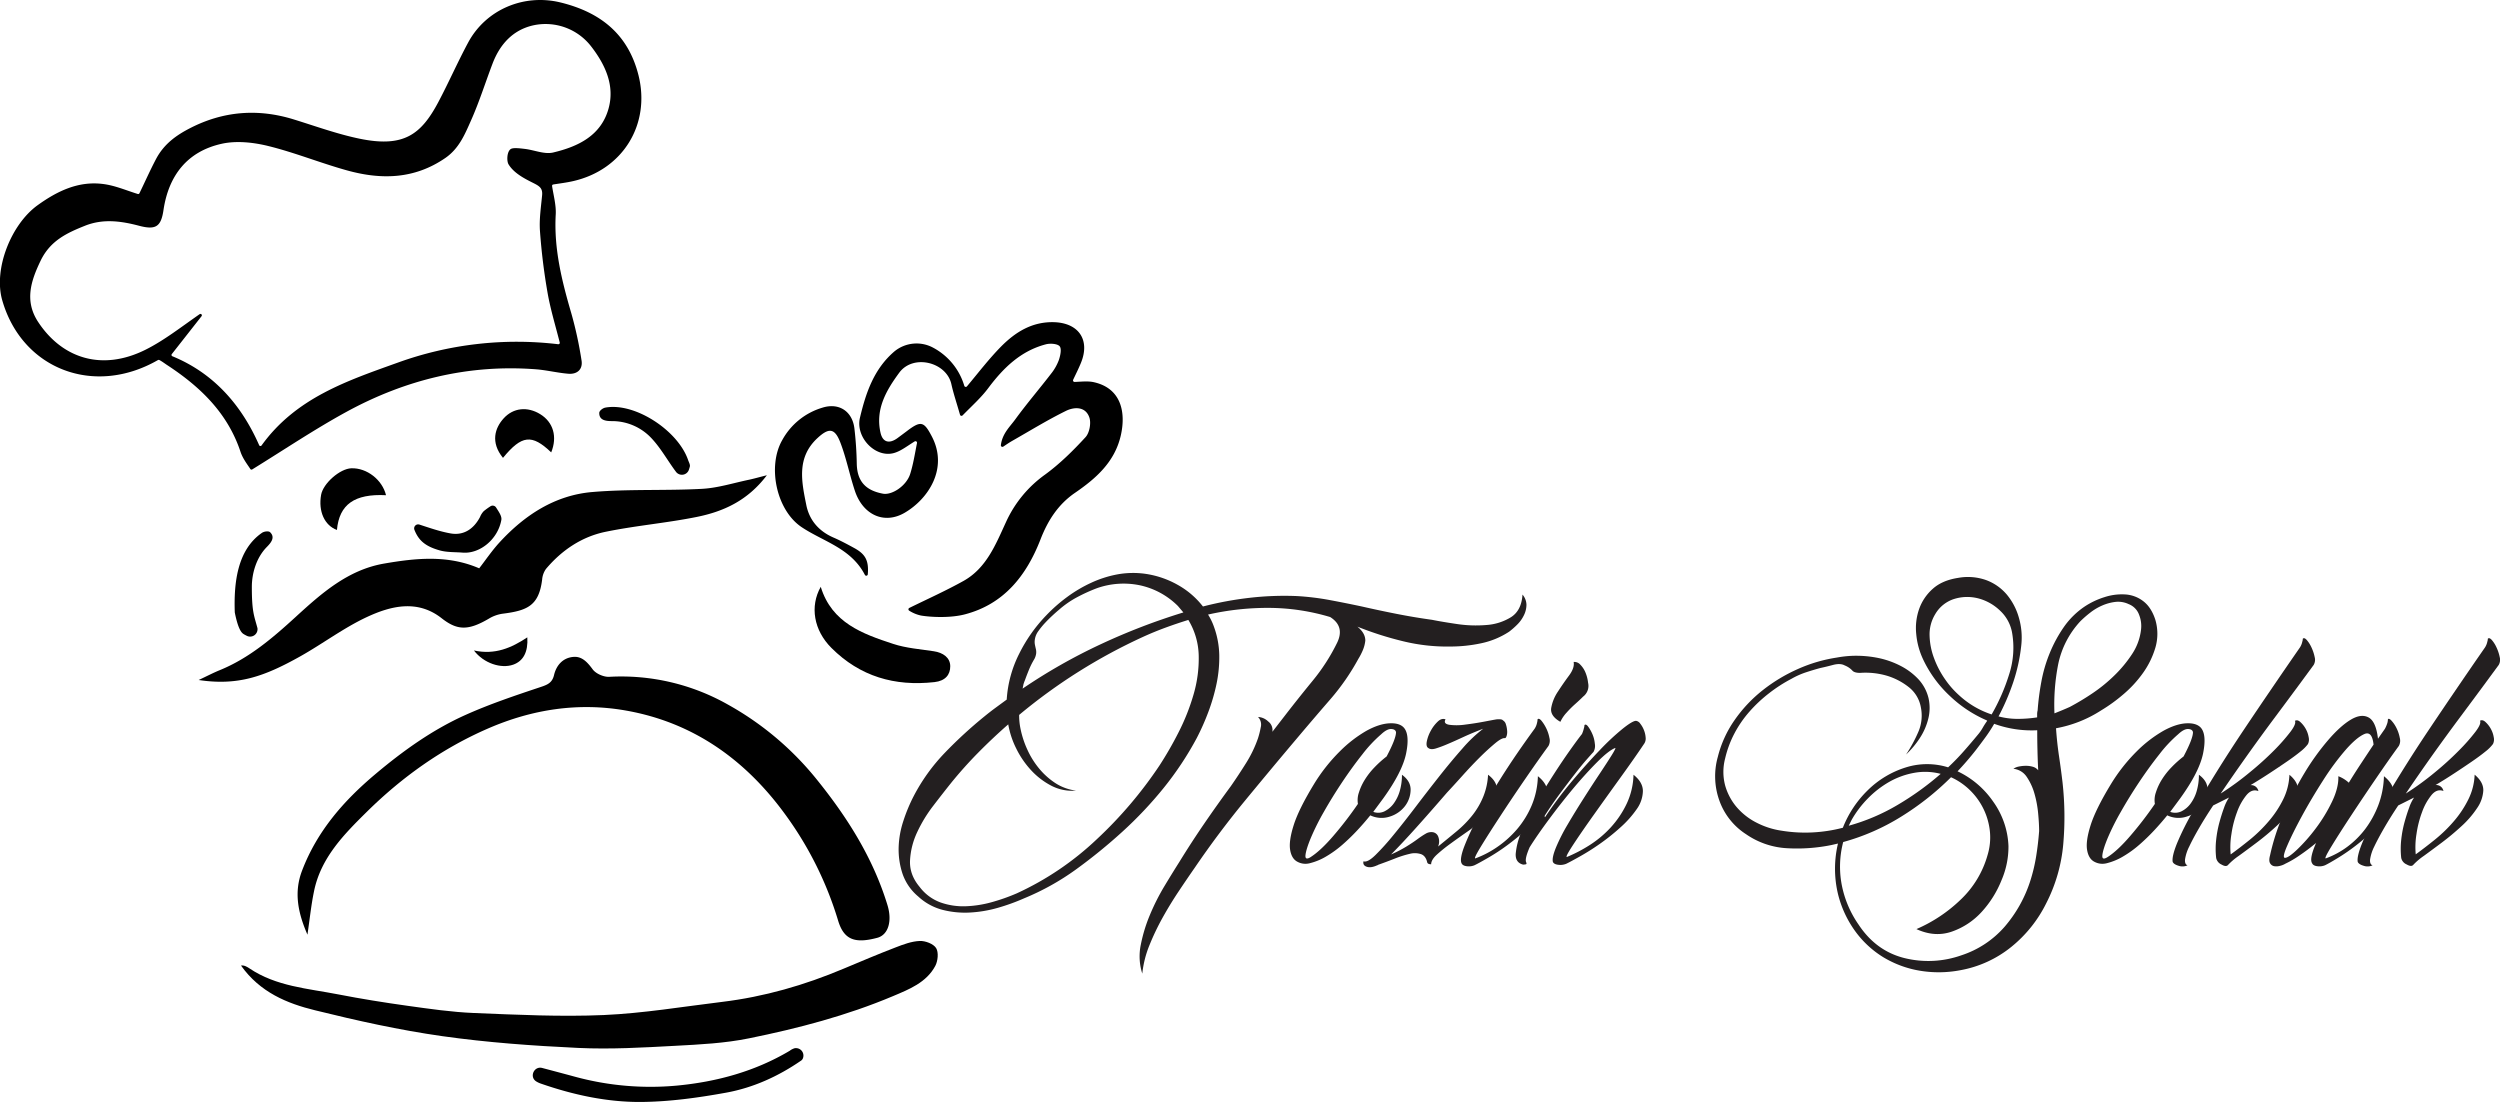 <svg id="Layer_1" data-name="Layer 1" xmlns="http://www.w3.org/2000/svg" viewBox="0 0 1422.02 626.78"><defs><style>.cls-1{fill:#231f20;}</style></defs><title>logo</title><path d="M409.81,506.43a.78.78,0,0,0,.93-.41c2.86-5.85,5.9-12.74,9.4-19.4,4.58-8.69,11.6-13.64,19.59-17.73,18.79-9.6,38.4-11.15,58.63-4.92,12.48,3.85,24.83,8.36,37.57,11,25.1,5.21,35-2.34,44.78-20.73,5.93-11.17,11-22.79,17-33.94,10.08-18.77,31.66-27.92,52.55-22.81,22.55,5.52,38.47,17.93,44.35,41.42,6.93,27.69-8.65,53.69-37.19,60.2-3.75.86-7.59,1.32-11.3,1.91a.8.8,0,0,0-.66.9c.84,5.5,2.37,10.89,2.07,16.19-1.09,19.45,3.49,37.83,8.88,56.23a220.78,220.78,0,0,1,5.8,26.75c.83,5.06-2.43,8-7.48,7.59-6.08-.49-12.08-2-18.17-2.51-38.54-3-74.62,5.9-108.24,24.28-17.93,9.81-35,21.27-53.42,32.65a.79.79,0,0,1-1.08-.24c-1.55-2.42-4.28-5.85-5.58-9.76-7.39-22.27-23.16-37.24-42.1-49.59-1.46-1-2.41-1.72-4-2.61a1,1,0,0,0-.88,0c-36.54,21-77.37,5-88.55-34-5.09-17.71,5-43.25,20.21-54.15,11.15-8,23.14-13.81,37.16-12C396.83,501.59,403.29,504.42,409.81,506.43Zm239.13,85.46a.8.8,0,0,0,.87-1c-2.53-9.94-5.28-18.94-6.9-28.15a349.06,349.06,0,0,1-4.34-35.18c-.49-6.75.58-13.64,1.22-20.44.38-4.07-1.63-5.22-5-6.93-5.22-2.6-11.07-5.65-14.1-10.63-1.1-1.8-1-7.22,1.27-8.7,1.39-.9,5.27-.39,8-.07,5.41.64,11.17,3.21,16.09,2.05,14.16-3.35,27.32-9.59,31.56-25.12,3.51-12.86-1.71-24.53-9.75-35a32.78,32.78,0,0,0-33.48-12.13c-11.07,2.63-18.52,10.45-22.8,21.72-4.1,10.78-7.56,21.83-12.25,32.34-3.5,7.86-6.76,15.92-14.66,21.35-17.62,12.1-36.48,12.4-55.91,7-15.09-4.19-29.71-10.16-44.89-13.89-8.45-2.07-18.05-3.09-26.38-1.23-19.53,4.37-30.16,18-33.08,37.77-1.39,9.41-4.4,11.35-13.83,8.87-10.35-2.73-20.55-4.13-30.87,0S360,533,354.5,544.45s-9.23,22.81-1.39,34.75c13.58,20.66,36.24,28.28,61.24,15.74,10.4-5.22,19.73-12.56,30.66-20.16a.8.8,0,0,1,1.08,1.15L429.15,597.5a.8.8,0,0,0,.33,1.23c22.87,9.36,39,27,49.36,50.59a.79.79,0,0,0,1.37.15c19.58-27.18,48.9-36.83,77.36-47.07A199.09,199.09,0,0,1,648.94,591.89Z" transform="translate(-331.43 -396.09)"/><path d="M848.51,743.39a.89.89,0,0,1,.14-1.5c10.76-5.27,21-9.88,30.76-15.32,13.15-7.31,18.39-20.85,24.26-33.56a67.44,67.44,0,0,1,22.15-26.93c8.42-6.14,16-13.63,23.06-21.31,2.26-2.46,3.28-8,2.19-11.2-2.18-6.38-8.6-6.09-13.35-3.75-10.47,5.16-20.46,11.31-30.62,17.09-1.52.87-3,1.87-5,3.22a.88.88,0,0,1-1.36-.84c.8-6.6,5.13-10.45,8.19-14.66,6.44-8.85,13.59-17.18,20.27-25.85a28.29,28.29,0,0,0,4.53-7.94c.84-2.5,1.67-6.39.41-7.82s-5.38-1.73-7.85-1.07c-14.25,3.76-24.09,13.36-32.7,24.85-4,5.39-9.18,10-14.62,15.56a.88.88,0,0,1-1.48-.37c-2-7-3.75-12.12-4.91-17.38-2.78-12.57-21.69-17.31-29.64-6.54-7.52,10.2-13.66,20.88-10.66,34.17,1.26,5.57,5.08,6.41,9.71,3,1.76-1.31,3.52-2.6,5.26-3.92,8-6.1,9.73-5.58,14.24,3.07,9.51,18.27-2.17,35.63-15.51,43.38-11.8,6.85-23.88,1-28.34-12.66-3-9.07-4.82-18.51-8.24-27.38-3.19-8.26-6.56-8.41-13-2.44-12,11.13-9,24.81-6.32,38.15,1.74,8.57,7.16,14.83,15.44,18.41,4,1.73,7.89,3.82,11.73,5.92,6.31,3.44,8.46,7,7.79,15a.88.88,0,0,1-1.65.33c-7.87-15.25-23.66-18.91-36-27.18-14.37-9.64-19.54-34.48-11.07-49.4A38.55,38.55,0,0,1,799.15,628c9.35-3,17,1.92,18.25,11.61a201.56,201.56,0,0,1,1.37,20.41c.25,9.58,4.8,15,14.84,16.87,5.17,1,13.41-4.45,15.54-11.22,1.76-5.58,2.65-11.43,3.88-17.58a.88.88,0,0,0-1.32-.92c-4.6,2.83-8.26,5.82-12.4,6.76-10.39,2.35-21.34-9.3-18.73-20.24,3.35-14.08,7.92-27.78,19.67-37.77a19.83,19.83,0,0,1,21.89-2.1,36.29,36.29,0,0,1,17.79,21.72.88.88,0,0,0,1.52.31c6.44-7.68,12.48-15.62,19.43-22.67C909,585,918.48,579,931,579.35c13.92.44,20.56,10,15.37,22.92-1.35,3.36-3,6.61-4.51,9.81a.88.88,0,0,0,.82,1.26c3.71-.12,7.51-.63,11,.16C969.22,617,972,630.7,968.9,644c-3.51,15-14.16,24.3-26,32.42-9.71,6.63-15.56,16-19.63,26.51-8.05,20.71-20.86,36.81-43,42.61-8.35,2.19-19.42,1.6-24.89.69A20.24,20.24,0,0,1,848.51,743.39Z" transform="translate(-331.43 -396.09)"/><path d="M506.31,927.74c-5.36-12.36-7.82-24-3.05-36.46,8.55-22.42,23.62-39.68,41.74-54.91,15.79-13.28,32.46-25.21,51.25-33.64,13.85-6.21,28.34-11.06,42.76-15.88,4-1.32,6.53-2.48,7.55-6.75,1.36-5.77,5.2-9.93,11.14-10.37,4.81-.36,7.91,3.09,10.85,7.09,1.81,2.46,6.25,4.4,9.39,4.25a123.16,123.16,0,0,1,67.61,15.83,172.33,172.33,0,0,1,49.69,41.61c17.77,21.86,32.7,45.27,41,72.46,2.75,9,.5,16.87-5.8,18.55-12.81,3.42-19,1.1-22.29-9.8a199.65,199.65,0,0,0-29.48-59.55c-22.76-31.6-52.6-53.14-91.36-59.94-26.91-4.72-53.16-.72-78.44,10.3-26,11.32-48.65,27.51-68.62,47.16C527.21,870.56,513.82,884,510,903.29,508.42,910.94,507.63,918.75,506.31,927.74Z" transform="translate(-331.43 -396.09)"/><path d="M767.64,666.41c-11.07,14.63-24.95,20.71-40,23.74-17.09,3.43-34.58,4.91-51.66,8.41-13.62,2.79-25,10.47-34,21.15a12,12,0,0,0-2.17,6c-1.84,14.94-8.44,17.7-22.53,19.47a20.6,20.6,0,0,0-7.64,2.72c-12,7.09-18.18,6.75-27-.15-13.72-10.78-28.84-7.07-42.58-.65-13.16,6.15-25,15.11-37.71,22.26-20.81,11.67-35.66,16.86-57.92,13.53,4.92-2.31,8.36-4.12,11.95-5.58C473.1,770.49,486.5,759,499.62,747c14.74-13.48,29.76-26.82,50.38-30.36,18-3.1,36.14-5,54,2.72,3.68-4.73,7.32-10.15,11.69-14.89,14.27-15.47,31.44-26.7,52.64-28.51,20.73-1.77,41.67-.69,62.47-1.82,9-.49,17.88-3.35,26.8-5.2C760.38,668.34,763.1,667.55,767.64,666.41Z" transform="translate(-331.43 -396.09)"/><path d="M468.52,945.31c1.83-.35,3.71.88,4.85,1.64,15.24,10.24,33.15,11.39,50.37,14.74,13.06,2.54,26.21,4.66,39.39,6.49,12.6,1.75,25.25,3.61,37.93,4.12,24.61,1,49.31,2.22,73.88,1.15,22.48-1,44.84-4.76,67.24-7.48,23.94-2.9,46.89-9.52,69.08-18.88,9.84-4.14,19.67-8.29,29.63-12.12,4.42-1.71,9.11-3.48,13.74-3.65,3.16-.12,7.78,1.63,9.28,4.06s1,7.34-.49,10.15c-5.08,9.48-14.91,13.31-24.06,17.17-26.34,11.11-54,18.35-81.88,24-13.69,2.79-27.89,3.51-41.91,4.25-18.37,1-36.83,2.07-55.17,1.21-25.88-1.22-51.84-3.08-77.47-6.71-24.31-3.45-48.43-8.8-72.28-14.7C494.7,966.85,479.32,960.54,468.52,945.31Z" transform="translate(-331.43 -396.09)"/><path d="M798.28,729.87c6.24,20.5,23.74,26.75,41.22,32.48,7.36,2.42,15.34,3,23.08,4.18,5.22.76,9.32,3.59,9.36,8.48s-2.81,8.39-9,9.07c-22.64,2.52-42.35-3.22-58.56-19.42C794.28,754.58,792,741,798.28,729.87Z" transform="translate(-331.43 -396.09)"/><path d="M636.39,1011.18c-4-2.59-1.17-8.85,3.46-7.62,6.16,1.63,12.26,3.25,18.34,4.9a163.25,163.25,0,0,0,58.21,5.13c22.61-2.14,44.47-8.05,64.3-19.86a8,8,0,0,1,2.92-1.44l.26,0a4.23,4.23,0,0,1,4.24,5.8,2.75,2.75,0,0,1-.89,1.19c-13,9-27.39,15.54-42.85,18.34-15.88,2.88-32.11,5.14-48.2,5.27-19.43.15-38.54-4-57-10.4A13.05,13.05,0,0,1,636.39,1011.18Z" transform="translate(-331.43 -396.09)"/><path d="M551,677.77c-17.94-.91-26.61,5.24-27.92,19.77-7.07-2.6-10.67-10.6-9-20,1.16-6.5,10.7-14.87,17.21-15.09C540.1,662.16,548.89,669,551,677.77Z" transform="translate(-331.43 -396.09)"/><path d="M567.16,697.47a2.28,2.28,0,0,1,2.83-3c5.89,1.92,11.8,4,17.89,5.06,7.41,1.25,13.08-2.66,16.6-9.38a10.45,10.45,0,0,1,2.09-3.29,38.14,38.14,0,0,1,3.85-2.79,2.28,2.28,0,0,1,3.19.7c1.52,2.41,3.33,4.87,3,7-1.93,11.07-12.22,19.43-22,18.66-4.36-.35-8.88-.11-13-1.25C573.5,706.9,569.59,703.64,567.16,697.47Z" transform="translate(-331.43 -396.09)"/><path d="M675.77,627.94c16.73-3.06,41.3,13,47.06,29.83.42,1.22,1.24,2.6,1,3.68-.16.62-.34,1.23-.55,1.83a4.21,4.21,0,0,1-7.3,1.25l0,0c-4.83-6.44-8.74-13.71-14.25-19.45a30.6,30.6,0,0,0-22.2-9.46c-3.64,0-7.3-.53-7.23-4.63C672.25,629.76,674.28,628.21,675.77,627.94Z" transform="translate(-331.43 -396.09)"/><path d="M480.42,699.19c-14,9.67-16.05,28.41-15.44,45.27,2.09,10.51,4.22,11.82,5.18,12.39.54.33,1.11.63,1.68.91a4.22,4.22,0,0,0,6.05-4.28.17.17,0,0,1,0-.07c-2-7.36-3.21-9.47-3.21-23.52,0-7.49,2.46-16.52,8.54-22.69,2.56-2.58,4.79-5.54,1.84-8.38C484.2,698,481.67,698.33,480.42,699.19Z" transform="translate(-331.43 -396.09)"/><path d="M617.53,656.53c-7.24-8.88-4.55-17,.31-22.39,5.54-6.17,13.62-6.93,20.87-2.47,7.46,4.58,9.84,12.85,6.25,21.74C633.94,642.88,628.19,643.54,617.53,656.53Z" transform="translate(-331.43 -396.09)"/><path d="M601,766.08c12,2.64,21.37-1.49,30.37-7.46.53,8.31-2.29,13.49-8,15.53C616.46,776.6,606.57,773.4,601,766.08Z" transform="translate(-331.43 -396.09)"/><path class="cls-1" d="M1031.55,843.26q4.5-6.48,8.72-13.23A69.35,69.35,0,0,0,1047,816a50.07,50.07,0,0,0,1.55-6.19,6.21,6.21,0,0,0-1.55-5.91,9,9,0,0,1,5.77,2.54,6.09,6.09,0,0,1,2.39,5.9l6.76-8.72q7.59-9.84,16-20.12a110.35,110.35,0,0,0,14.07-21.8q4.5-9.28-3.94-14.63a122.83,122.83,0,0,0-34.47-5.21,153,153,0,0,0-35,3.8,34.2,34.2,0,0,1,3.38,7,50.05,50.05,0,0,1,3,16,74,74,0,0,1-1.54,16.32,108.3,108.3,0,0,1-4.65,16,134.3,134.3,0,0,1-6.61,14.91,181.72,181.72,0,0,1-18.85,28.42,223.71,223.71,0,0,1-23.35,24.76,304.63,304.63,0,0,1-26.45,21.53,143.18,143.18,0,0,1-29.55,16.46A116.87,116.87,0,0,1,899,912.47a71.28,71.28,0,0,1-15.9,2.68,51.35,51.35,0,0,1-15.62-1.55,32.34,32.34,0,0,1-13.78-7.6,29.14,29.14,0,0,1-8.87-12.8,44,44,0,0,1-2.25-14.77,52.4,52.4,0,0,1,2.68-15.34,92.52,92.52,0,0,1,5.91-14.21,105.89,105.89,0,0,1,17.72-24.62,247.71,247.71,0,0,1,22.51-20.68q3.09-2.54,6.33-4.92t6.33-4.64a66.74,66.74,0,0,1,7-25.89,87.31,87.31,0,0,1,15.47-22,90.45,90.45,0,0,1,11.82-10.41,78.06,78.06,0,0,1,13.79-8.16,62.59,62.59,0,0,1,15-4.78,50.05,50.05,0,0,1,15.9-.28,52.76,52.76,0,0,1,18.15,6.19,47.31,47.31,0,0,1,14.49,12.38,192.15,192.15,0,0,1,26.45-4.93,173.07,173.07,0,0,1,27-1,147.72,147.72,0,0,1,18.57,2.25q9,1.68,18.29,3.66,9.86,2.25,19.84,4.22t20.12,3.37c3.75.76,8.48,1.55,14.21,2.4a72.17,72.17,0,0,0,16.74.56,30.47,30.47,0,0,0,14.07-4.5q5.91-3.81,6.47-12.81a9.18,9.18,0,0,1,2.25,5.77,13.62,13.62,0,0,1-1.41,5.91,19.07,19.07,0,0,1-3.8,5.35,44.46,44.46,0,0,1-4.64,4.08,46.44,46.44,0,0,1-16,6.61,83.35,83.35,0,0,1-17.16,1.83,105.46,105.46,0,0,1-27.15-3,189.07,189.07,0,0,1-26-8.3q4.5,3.66,4.5,7.88a19,19,0,0,1-1.41,5.49,34.39,34.39,0,0,1-2.53,4.92,129.93,129.93,0,0,1-16,23.08q-9.28,10.69-18.29,21.38-15.46,18.3-30.38,36.44T1011,889.68q-4.51,6.48-9.29,13.65t-9,14.77a139.58,139.58,0,0,0-7.46,15.62,59.18,59.18,0,0,0-4.08,16.18,32.41,32.41,0,0,1-.84-16.46,87.88,87.88,0,0,1,5.2-17,126.29,126.29,0,0,1,8.16-16.18q4.65-7.72,8.58-13.92,6.76-11,14.07-21.67T1031.55,843.26Zm-88.07,2.53A25.58,25.58,0,0,1,929.41,843a42,42,0,0,1-11.54-8.86,51.7,51.7,0,0,1-8.44-12.38,49.42,49.42,0,0,1-4.5-13.65q-9,7.89-17.17,16.18t-15.47,17.31q-4.5,5.63-10,12.8a80,80,0,0,0-9.14,15,42.91,42.91,0,0,0-4.08,16q-.44,8.17,5.48,15.2a26,26,0,0,0,12,8.86,39,39,0,0,0,14.35,2.11,63.32,63.32,0,0,0,14.91-2.39,110.35,110.35,0,0,0,13.93-4.93,167.53,167.53,0,0,0,45.58-30.81A238.18,238.18,0,0,0,991,831.44a204.22,204.22,0,0,0,10.69-18.57,121.71,121.71,0,0,0,8.58-21.53,72.66,72.66,0,0,0,3-22.23,40.73,40.73,0,0,0-5.91-20.4q-6.48,2-12.94,4.37t-12.67,5.2a314.2,314.2,0,0,0-70.62,44.46,36.55,36.55,0,0,0,.84,8.16,53.41,53.41,0,0,0,3.8,11.53,47.61,47.61,0,0,0,6.75,10.84,41,41,0,0,0,9.29,8.3A27.72,27.72,0,0,0,943.48,845.79Zm-30.39-58a318.16,318.16,0,0,1,44.31-25.19,362,362,0,0,1,47.14-18.15l-3.1-3.66A43.6,43.6,0,0,0,979.77,729a45.58,45.58,0,0,0-24.48,1.69,96.19,96.19,0,0,0-11.39,5.2,54.37,54.37,0,0,0-10.27,7.18c-1.13.94-2.39,2.06-3.8,3.37s-2.77,2.68-4.08,4.08a44.34,44.34,0,0,0-3.66,4.5,10.51,10.51,0,0,0-2,4.65,8.43,8.43,0,0,0,0,3.09c.19.94.38,1.79.56,2.54a7.4,7.4,0,0,1,.15,2.53,9.18,9.18,0,0,1-1,3.09,44,44,0,0,0-3,5.91q-1.27,3.1-2.39,6.19a23.28,23.28,0,0,0-.85,2.39C913.46,786.09,913.27,786.89,913.09,787.83Z" transform="translate(-331.43 -396.09)"/><path class="cls-1" d="M1130,810.05q3.38,3.94,1.26,14.49t-13.08,25.75l-5.63,7.6a8.18,8.18,0,0,0,6.33-.28,14.47,14.47,0,0,0,5.21-4.36,22.49,22.49,0,0,0,3.52-7.18,32.36,32.36,0,0,0,1.26-9.29q5.07,3.66,4.93,8.73a15.57,15.57,0,0,1-3.24,9.14,17.31,17.31,0,0,1-8.58,5.91,14.82,14.82,0,0,1-11.12-.7q-3.37,4.21-7.45,8.58a115.4,115.4,0,0,1-8.44,8.16,61.4,61.4,0,0,1-9.15,6.61,34.33,34.33,0,0,1-9.57,3.94,9.56,9.56,0,0,1-6.75-.84q-3.37-1.69-4.22-6.76t2-14.07q2.82-9,11.54-23.35a98.33,98.33,0,0,1,14.91-18.85,72.57,72.57,0,0,1,15-11.54q7.18-3.93,13-4.22T1130,810.05Zm-52.9,73.44q5.63-3.65,12.8-12a205.35,205.35,0,0,0,13.93-18.14,13.22,13.22,0,0,1,.56-6.48,31.63,31.63,0,0,1,3.38-7.31,41.79,41.79,0,0,1,5.49-7,61.05,61.05,0,0,1,6.89-6.19q5.34-10.12,5.35-13.78c-.19-1.13-1.09-1.74-2.68-1.83s-3.52.89-5.77,3a76.6,76.6,0,0,0-10.69,11.4q-5.91,7.46-11.53,15.89t-10.42,16.89A137.16,137.16,0,0,0,1077,872.8q-2.67,6.48-3,9.71T1077.13,883.49Z" transform="translate(-331.43 -396.09)"/><path class="cls-1" d="M1153.66,805.27q-1.41,2.54,2.25,3.1a33.45,33.45,0,0,0,9.15-.15q5.49-.69,10.69-1.68t6.89-1.27c2.07-.18,3.28,0,3.66.56a3.67,3.67,0,0,1,1.69,2.25,14.75,14.75,0,0,1,.7,3.52,7.87,7.87,0,0,1-.28,3.1c-.28.84-.61,1.26-1,1.26-1.13-.18-3,.8-5.63,3s-5.54,4.83-8.72,8-6.43,6.61-9.71,10.27-6.24,6.89-8.86,9.7q-9,10.43-17.31,19.7t-14.49,15.48a71.93,71.93,0,0,0,8.72-4.51c2.44-1.5,4.55-2.9,6.33-4.22a48.67,48.67,0,0,1,4.65-3.09,6.11,6.11,0,0,1,3.94-.85,3.94,3.94,0,0,1,3.23,2.68,7.4,7.4,0,0,1-.14,5.48q4.5-3.65,10.13-8.3a62.39,62.39,0,0,0,9.57-9.7,43.61,43.61,0,0,0,6.19-10.84,37.38,37.38,0,0,0,2.53-12q6.47,4.8,4.78,11.4t-7.87,13.37a44.59,44.59,0,0,1-8.45,7.45c-3.37,2.35-6.61,4.64-9.7,6.9a90.07,90.07,0,0,0-7.88,6.33q-3.24,3-3.24,5.48c-1.31,0-2.06-.37-2.25-1.12-.56-2.44-1.74-4-3.52-4.64a11.44,11.44,0,0,0-6.47-.15,58.33,58.33,0,0,0-8.44,2.68q-4.63,1.83-9.42,3.52a.86.86,0,0,1-.57.28q-3.64,1.68-6,.84T1107,886q2.27.84,6.76-3.52a139.08,139.08,0,0,0,10.27-11.4q5.76-7,12.52-15.9t13.5-17.44q6.76-8.58,13.23-15.9a79.27,79.27,0,0,1,11.82-11.25q-5.91,2.25-11.12,4.64c-3.47,1.6-6.52,3-9.14,4.08a66.68,66.68,0,0,1-6.75,2.53q-2.82.84-4.23-.28c-.94-.56-1.22-1.83-.84-3.8a20.88,20.88,0,0,1,2.25-6,20.56,20.56,0,0,1,3.94-5.2Q1151.41,804.43,1153.66,805.27Z" transform="translate(-331.43 -396.09)"/><path class="cls-1" d="M1204.31,810.62a9.58,9.58,0,0,0,1.4-3.38,8.22,8.22,0,0,0,.29-2c.56-.56,1.3-.28,2.25.84a22.44,22.44,0,0,1,2.67,4.22,21.36,21.36,0,0,1,1.83,5.49,6.2,6.2,0,0,1-.56,4.64q-5.36,7.32-13,18.43t-14.35,21.39q-6.75,10.28-11.11,17.44t-3,6.62a56,56,0,0,0,12.38-6.47,57.88,57.88,0,0,0,11.26-10.13,52.11,52.11,0,0,0,8.3-13.51,45.81,45.81,0,0,0,3.52-16.6q5.34,4.22,5.48,9.28a19.06,19.06,0,0,1-3.09,10.42,49,49,0,0,1-8.72,10.41,129.92,129.92,0,0,1-11.26,9.28,115.68,115.68,0,0,1-11,7.18q-5.21,3-7.46,4.08a8.39,8.39,0,0,1-4.36.56c-1.59-.19-2.58-.75-3-1.69q-1.11-2.25,1.27-8.86a140.37,140.37,0,0,1,7.74-16.74q5.34-10.14,13.5-23.08T1204.31,810.62Zm22.23-38a4.43,4.43,0,0,1,3.79,1.55,13.66,13.66,0,0,1,3,4.64,20.86,20.86,0,0,1,1.41,5.63,7.66,7.66,0,0,1-2.82,7.88q-2,2-4.5,4.22a60.1,60.1,0,0,0-4.92,4.92,20.36,20.36,0,0,0-3.52,5.21q-5.91-3.37-5.21-7.88a24.08,24.08,0,0,1,3.8-9.29q3.09-4.77,6.33-9.14T1226.54,772.63Z" transform="translate(-331.43 -396.09)"/><path class="cls-1" d="M1237.79,823.84c-.57.56-1.83,2-3.8,4.22s-4.27,5.07-6.9,8.44-5.44,7.09-8.44,11.12-5.81,8.11-8.44,12.24c-.18.38-.23.61-.14.7a.56.56,0,0,1,.14.42,232.49,232.49,0,0,1,15.62-20.82q8.3-9.84,15.62-17.44a137.69,137.69,0,0,1,12.94-12.1q5.63-4.5,7.6-4.51a3.42,3.42,0,0,1,2.39,1.55,14.27,14.27,0,0,1,2.11,3.66,14,14,0,0,1,1,4.36,5.16,5.16,0,0,1-1,3.66q-5.07,7.59-13.09,18.71t-15.33,21.39q-7.32,10.27-12,17.44t-3.24,6.61a82.54,82.54,0,0,0,12.67-6.61,60.07,60.07,0,0,0,12-10,54.66,54.66,0,0,0,9.14-13.5,40.81,40.81,0,0,0,3.94-16.61q5.34,4.23,5.34,9.29a18.32,18.32,0,0,1-3.51,10.27,58.41,58.41,0,0,1-9.29,10.41,120.53,120.53,0,0,1-11.82,9.43,130.92,130.92,0,0,1-11.39,7.17q-5.36,3-7.6,4.08a8.79,8.79,0,0,1-4.5.57c-1.69-.19-2.72-.75-3.1-1.69q-.56-2.53,1.83-8.3a105.24,105.24,0,0,1,6.62-13q4.21-7.17,9.14-14.91t9.15-14.07q4.21-6.33,6.75-10.41c1.69-2.72,2.34-4.08,2-4.08q-3.66,1.41-10.13,7.88t-13.65,15q-7.17,8.6-13.93,17.73t-11,15.9q-2.81,6.47-2,8.44c.38.75.28,1.17-.28,1.26a8.27,8.27,0,0,1-1.41.15c-3-.75-4.4-2.82-4.22-6.2a40.49,40.49,0,0,1,3.24-12.38,120.33,120.33,0,0,1,8-15.89q5.06-8.58,10.13-16.46t9.56-14.21q4.5-6.33,6.76-9.15a18,18,0,0,0,1.12-3.38,5.19,5.19,0,0,0,.28-1.68c.57-.57,1.27-.28,2.11.84a21.57,21.57,0,0,1,2.39,4.22,17.61,17.61,0,0,1,1.41,5.49A7,7,0,0,1,1237.79,823.84Z" transform="translate(-331.43 -396.09)"/><path class="cls-1" d="M1415.61,832.56a40.15,40.15,0,0,1,23.92,0q4.79-4.48,9-9.28c2.82-3.19,5.53-6.38,8.16-9.57a24.49,24.49,0,0,0,2.53-3.66q1.13-2,2.54-3.94l-.28-.28a70.93,70.93,0,0,1-21-13.92,68,68,0,0,1-15-20.41,42.8,42.8,0,0,1-4.08-14.77,32.87,32.87,0,0,1,1.69-14.35,27.71,27.71,0,0,1,7.74-11.39q5.34-4.79,14.35-6.19a31.07,31.07,0,0,1,16,1.26,28.17,28.17,0,0,1,11.68,8.16,35.56,35.56,0,0,1,6.89,13.09,40.37,40.37,0,0,1,1.41,15.75,98.18,98.18,0,0,1-4.5,20.83,130,130,0,0,1-8.44,19.69,42.25,42.25,0,0,0,10.83,1.41,74,74,0,0,0,11.12-.85v-1.82a8.58,8.58,0,0,1,.28-2.11,146.34,146.34,0,0,1,2.11-16.32,81.14,81.14,0,0,1,4.78-16.32,77.23,77.23,0,0,1,8-14.78,45.24,45.24,0,0,1,11.82-11.67,44.22,44.22,0,0,1,11.25-5.35,31.73,31.73,0,0,1,12-1.55,18.55,18.55,0,0,1,10.27,3.94q4.5,3.52,6.75,10.55a28.15,28.15,0,0,1,0,15.76,48.46,48.46,0,0,1-7,14.35,66.1,66.1,0,0,1-11.26,12.24,92.08,92.08,0,0,1-12.66,9.15,70.36,70.36,0,0,1-25.6,10.12q.56,8.17,1.69,15.76t2,14.91a178.27,178.27,0,0,1,.42,35.32,91.1,91.1,0,0,1-9.71,33.62,74.06,74.06,0,0,1-19.84,24.76,64.1,64.1,0,0,1-28.84,13.23,65.35,65.35,0,0,1-23.35.28,58.92,58.92,0,0,1-20.54-7.6,55.82,55.82,0,0,1-16-14.77,60.68,60.68,0,0,1-9.85-21.24,61.85,61.85,0,0,1,0-28.7l-3.66.84a98.11,98.11,0,0,1-25.18,1.83,45.2,45.2,0,0,1-23.49-8,37.83,37.83,0,0,1-15.2-19.27,40.82,40.82,0,0,1-.84-24.62,63.21,63.21,0,0,1,9.56-21,79.25,79.25,0,0,1,16-17,93.21,93.21,0,0,1,20.12-12.1,85.78,85.78,0,0,1,22.09-6.47,59.4,59.4,0,0,1,12.38-1,61.36,61.36,0,0,1,12.52,1.55A49.1,49.1,0,0,1,1412.8,775a37.07,37.07,0,0,1,9.85,7.46,24.09,24.09,0,0,1,5.76,10.83,25.14,25.14,0,0,1-.14,11.54,35.53,35.53,0,0,1-4.78,11,50.92,50.92,0,0,1-7.88,9.43,81,81,0,0,0,6.89-12.66,23.32,23.32,0,0,0,1.55-14.07,18.73,18.73,0,0,0-7-11.68,37.47,37.47,0,0,0-12.1-6.33,43.38,43.38,0,0,0-15.48-1.69c-2.25,0-3.75-.46-4.5-1.41a11.77,11.77,0,0,0-4.22-2.81q-2.54-1.41-6.75-.28c-2.82.75-5.16,1.31-7,1.69q-4.22,1.13-8.44,2.53a45.71,45.71,0,0,0-8.16,3.66,84.31,84.31,0,0,0-12.66,8.16,80,80,0,0,0-11.25,10.55,63.37,63.37,0,0,0-8.59,12.52,59,59,0,0,0-5.2,14.07,30.09,30.09,0,0,0,0,15.33,32.64,32.64,0,0,0,6.47,12.24,36.6,36.6,0,0,0,11.25,8.87,45.14,45.14,0,0,0,14.35,4.64,83.14,83.14,0,0,0,17.45,1,85.56,85.56,0,0,0,17.44-2.67,61.05,61.05,0,0,1,14.07-21.24A53.46,53.46,0,0,1,1415.61,832.56Zm5.91,92a84.41,84.41,0,0,0,25-16.6,55.68,55.68,0,0,0,15.48-25.6A34.41,34.41,0,0,0,1463.3,869a38.07,38.07,0,0,0-11.11-23.21,37.26,37.26,0,0,0-11-7.6,157.13,157.13,0,0,1-28.28,22.37,125.1,125.1,0,0,1-33.06,14.49,55.46,55.46,0,0,0-.85,24.2A59.22,59.22,0,0,0,1388.6,922q9.84,14.91,25.89,19a56.42,56.42,0,0,0,32.64-1.54,55.39,55.39,0,0,0,24.62-16.32,75.06,75.06,0,0,0,14.49-25.89,95.79,95.79,0,0,0,3.37-14.07q1.13-7,1.69-14.35,0-4.22-.56-10.13a61.72,61.72,0,0,0-2.11-11.25,32.71,32.71,0,0,0-4.36-9.43,10.36,10.36,0,0,0-7.6-4.64,7.91,7.91,0,0,1,3.09-1.27,19.61,19.61,0,0,1,4.08-.42,13.5,13.5,0,0,1,3.94.56,6,6,0,0,1,3,2q-.29-5.62-.42-11.39c-.1-3.85-.14-7.65-.14-11.4a62.39,62.39,0,0,1-24.48-3.66,83,83,0,0,1-4.93,7.6q-2.67,3.66-5.48,7.32-5.07,6.46-10.42,12.09A50.91,50.91,0,0,1,1465.13,852a46.34,46.34,0,0,1,8.73,25.32,48,48,0,0,1-3.94,19.42,59.22,59.22,0,0,1-11.4,18.15A41.24,41.24,0,0,1,1441.64,926Q1431.94,929.36,1421.52,924.57ZM1383,865.77A113.91,113.91,0,0,0,1410.69,854a163.25,163.25,0,0,0,24.62-17.73,34.72,34.72,0,0,0-15.2-.56,44.78,44.78,0,0,0-14.21,5.2,55.68,55.68,0,0,0-12.1,9.43,59.06,59.06,0,0,0-9.14,12.1Zm63-74a50.49,50.49,0,0,0,18.29,10.7,112,112,0,0,0,10-22.94,49.21,49.21,0,0,0,1.55-24,22.46,22.46,0,0,0-6.76-12.1,28.09,28.09,0,0,0-12.1-6.9,25.09,25.09,0,0,0-13.64.14,19.12,19.12,0,0,0-11.12,8.73,22.08,22.08,0,0,0-3.23,12.1,39.37,39.37,0,0,0,2.53,12.94,52.65,52.65,0,0,0,6.33,12.1A50.23,50.23,0,0,0,1446,791.76Zm68.66-42.2A51,51,0,0,0,1502.13,774a119.34,119.34,0,0,0-2.11,27.85q5.07-2,8.73-3.65a142.51,142.51,0,0,0,12.66-7.6,87.64,87.64,0,0,0,12.66-10.27,71.72,71.72,0,0,0,10.13-12.24,31.58,31.58,0,0,0,5.06-13.79,17.19,17.19,0,0,0-1.12-8.58,10.18,10.18,0,0,0-5.91-6,13.83,13.83,0,0,0-7.46-1.27,26.51,26.51,0,0,0-7.45,2,30.64,30.64,0,0,0-6.9,4.08A61.87,61.87,0,0,0,1514.66,749.56Z" transform="translate(-331.43 -396.09)"/><path class="cls-1" d="M1583.31,810.05q3.38,3.94,1.27,14.49t-13.09,25.75l-5.63,7.6a8.21,8.21,0,0,0,6.34-.28,14.35,14.35,0,0,0,5.2-4.36,22.49,22.49,0,0,0,3.52-7.18,32.36,32.36,0,0,0,1.26-9.29q5.07,3.66,4.93,8.73a15.57,15.57,0,0,1-3.24,9.14,17.27,17.27,0,0,1-8.58,5.91,14.79,14.79,0,0,1-11.11-.7q-3.39,4.21-7.46,8.58a115.4,115.4,0,0,1-8.44,8.16,60.89,60.89,0,0,1-9.15,6.61,34.4,34.4,0,0,1-9.56,3.94,9.59,9.59,0,0,1-6.76-.84c-2.25-1.13-3.65-3.38-4.22-6.76s.1-8.06,2-14.07,5.73-13.78,11.54-23.35A98.72,98.72,0,0,1,1547,823.28a72.34,72.34,0,0,1,15.06-11.54q7.17-3.93,12.94-4.22T1583.31,810.05Zm-52.9,73.44q5.63-3.65,12.8-12a203.46,203.46,0,0,0,13.93-18.14,13.22,13.22,0,0,1,.56-6.48,32.05,32.05,0,0,1,3.38-7.31,41.79,41.79,0,0,1,5.49-7,61.05,61.05,0,0,1,6.89-6.19q5.34-10.12,5.35-13.78c-.19-1.13-1.08-1.74-2.68-1.83s-3.51.89-5.76,3a76.08,76.08,0,0,0-10.7,11.4q-5.91,7.46-11.53,15.89t-10.41,16.89a137.43,137.43,0,0,0-7.46,14.91q-2.67,6.48-3,9.71T1530.41,883.49Z" transform="translate(-331.43 -396.09)"/><path class="cls-1" d="M1592,884.06a46.4,46.4,0,0,1,0-10.27,64.2,64.2,0,0,1,1.83-9.85c.85-3.1,1.73-5.91,2.67-8.44a25.14,25.14,0,0,1,2.82-5.77l-9,4.5q-4.5,6.75-8,12.8t-5.62,10.55a24.26,24.26,0,0,0-2.4,7.32c-.18,1.88.29,3,1.41,3.38a6.68,6.68,0,0,1-5.06.28c-1.88-.56-3-1.31-3.38-2.25q-.55-3.09,2.53-10.7a155.67,155.67,0,0,1,8.87-17.72q5.76-10.14,13.36-22.37t15.9-24.62q8.29-12.37,16.46-24.34t15.19-22.09a9.49,9.49,0,0,0,1.41-3.38,5.19,5.19,0,0,0,.28-1.68c.56-.57,1.31-.33,2.25.7a17.38,17.38,0,0,1,2.68,4.22,24.1,24.1,0,0,1,1.83,5.49,5.87,5.87,0,0,1-.57,4.5l-9,12.24q-5.91,8-13.37,18t-15.47,21.24q-8,11.27-15.06,21.67a161,161,0,0,0,16.46-12A176.7,176.7,0,0,0,1625,822.86a109.79,109.79,0,0,0,9.29-10.56c2.25-3,3.09-5.06,2.53-6.19.94-.56,2-.32,3.1.71a15.22,15.22,0,0,1,3,3.8,14.6,14.6,0,0,1,1.69,4.78,5.81,5.81,0,0,1-.42,3.94,22.47,22.47,0,0,1-4.22,4.22q-3.11,2.54-7.6,5.63t-9.85,6.61q-5.36,3.53-11,6.89a4.16,4.16,0,0,1,4.5,3.38q-3.66-1.41-6.75,2.25a32.66,32.66,0,0,0-5.35,9.57,59.91,59.91,0,0,0-3.24,12.66,44.67,44.67,0,0,0-.42,11.54q5.07-3.66,11-8.45A82.41,82.41,0,0,0,1622,863.09a58.91,58.91,0,0,0,8.16-12.38,34.27,34.27,0,0,0,3.51-13.93q5.07,4.23,4.93,9a19.6,19.6,0,0,1-3.52,10,54.53,54.53,0,0,1-8.86,10.27,143.46,143.46,0,0,1-11.12,9.28q-5.62,4.23-10.27,7.6a37.85,37.85,0,0,0-6,5.07q-1.12,1.41-3.79-.15A5.21,5.21,0,0,1,1592,884.06Z" transform="translate(-331.43 -396.09)"/><path class="cls-1" d="M1688,810.62a19,19,0,0,0,1.41-3.38,8.69,8.69,0,0,0,.28-2c.37-.56,1.08-.28,2.11.84a18.54,18.54,0,0,1,2.81,4.22,21,21,0,0,1,1.83,5.49,6.15,6.15,0,0,1-.56,4.64q-5.35,7.32-12.94,18.43t-14.35,21.39q-6.77,10.28-11.12,17.44t-3,6.62a48.34,48.34,0,0,0,12-6.47,50.77,50.77,0,0,0,10.27-10.13,55.57,55.57,0,0,0,7.45-13.51,49.81,49.81,0,0,0,3.24-16.6q5.34,4.22,5.62,9.28a19.2,19.2,0,0,1-2.67,10.42,45.31,45.31,0,0,1-8.16,10.41,122.1,122.1,0,0,1-10.69,9.28,111.9,111.9,0,0,1-10.41,7.18q-4.93,3-7.18,4.08a8.4,8.4,0,0,1-4.36.56c-1.59-.19-2.58-.75-3-1.69q-1.69-2.53,2.25-11.54-4.78,3.95-9.29,7a56.23,56.23,0,0,1-8.16,4.78,10.74,10.74,0,0,1-3.23,1.27,7.71,7.71,0,0,1-3.24.14,3.36,3.36,0,0,1-2.25-1.69q-.84-1.41,0-4.5a126.67,126.67,0,0,1,7.88-24.06,195,195,0,0,1,11.82-22.93A138,138,0,0,1,1655.76,817q6.9-8,12.81-11.54t10.12-1.27q4.23,2.26,5.35,12.1Zm-20.54,30.67q3.09-5.07,6.61-10.41t7.46-11.26q-.84-7.87-5.21-6t-10.55,8.86A146.26,146.26,0,0,0,1652.81,840q-6.75,10.54-12.1,20.4t-8.3,16.74q-3,6.9-1.27,6.9c1.32,0,3.66-1.6,7-4.79a97.33,97.33,0,0,0,10.41-11.82,89,89,0,0,0,9.28-15.19q3.95-8.16,3.66-14.63A18.74,18.74,0,0,1,1667.44,841.29Z" transform="translate(-331.43 -396.09)"/><path class="cls-1" d="M1697.26,884.06a47.65,47.65,0,0,1,0-10.27,64.2,64.2,0,0,1,1.83-9.85q1.28-4.65,2.68-8.44a24.77,24.77,0,0,1,2.81-5.77l-9,4.5q-4.51,6.75-8,12.8t-5.63,10.55a24.18,24.18,0,0,0-2.39,7.32c-.19,1.88.28,3,1.4,3.38a6.67,6.67,0,0,1-5.06.28c-1.87-.56-3-1.31-3.38-2.25q-.55-3.09,2.54-10.7a155.41,155.41,0,0,1,8.86-17.72q5.77-10.14,13.36-22.37t15.9-24.62q8.29-12.37,16.46-24.34t15.2-22.09a9.5,9.5,0,0,0,1.4-3.38,5.19,5.19,0,0,0,.28-1.68c.57-.57,1.31-.33,2.26.7a17.69,17.69,0,0,1,2.67,4.22,24.1,24.1,0,0,1,1.83,5.49,5.92,5.92,0,0,1-.56,4.5l-9,12.24q-5.91,8-13.36,18t-15.48,21.24q-8,11.27-15,21.67a163.18,163.18,0,0,0,16.46-12,176.43,176.43,0,0,0,13.92-12.66,109.79,109.79,0,0,0,9.29-10.56c2.25-3,3.1-5.06,2.53-6.19.94-.56,2-.32,3.1.71a15.22,15.22,0,0,1,3,3.8,14.38,14.38,0,0,1,1.69,4.78,5.81,5.81,0,0,1-.42,3.94,22.16,22.16,0,0,1-4.22,4.22q-3.11,2.54-7.6,5.63t-9.85,6.61q-5.34,3.53-11,6.89a4.16,4.16,0,0,1,4.5,3.38q-3.66-1.41-6.75,2.25a32.66,32.66,0,0,0-5.35,9.57,59.31,59.31,0,0,0-3.23,12.66,45.18,45.18,0,0,0-.43,11.54q5.07-3.66,11-8.45a81.2,81.2,0,0,0,10.83-10.55,58.91,58.91,0,0,0,8.16-12.38,34.44,34.44,0,0,0,3.52-13.93q5.05,4.23,4.92,9a19.42,19.42,0,0,1-3.52,10,54.53,54.53,0,0,1-8.86,10.27,143.35,143.35,0,0,1-11.11,9.28q-5.64,4.23-10.27,7.6a36.92,36.92,0,0,0-6,5.07q-1.12,1.41-3.8-.15A5.21,5.21,0,0,1,1697.26,884.06Z" transform="translate(-331.43 -396.09)"/></svg>